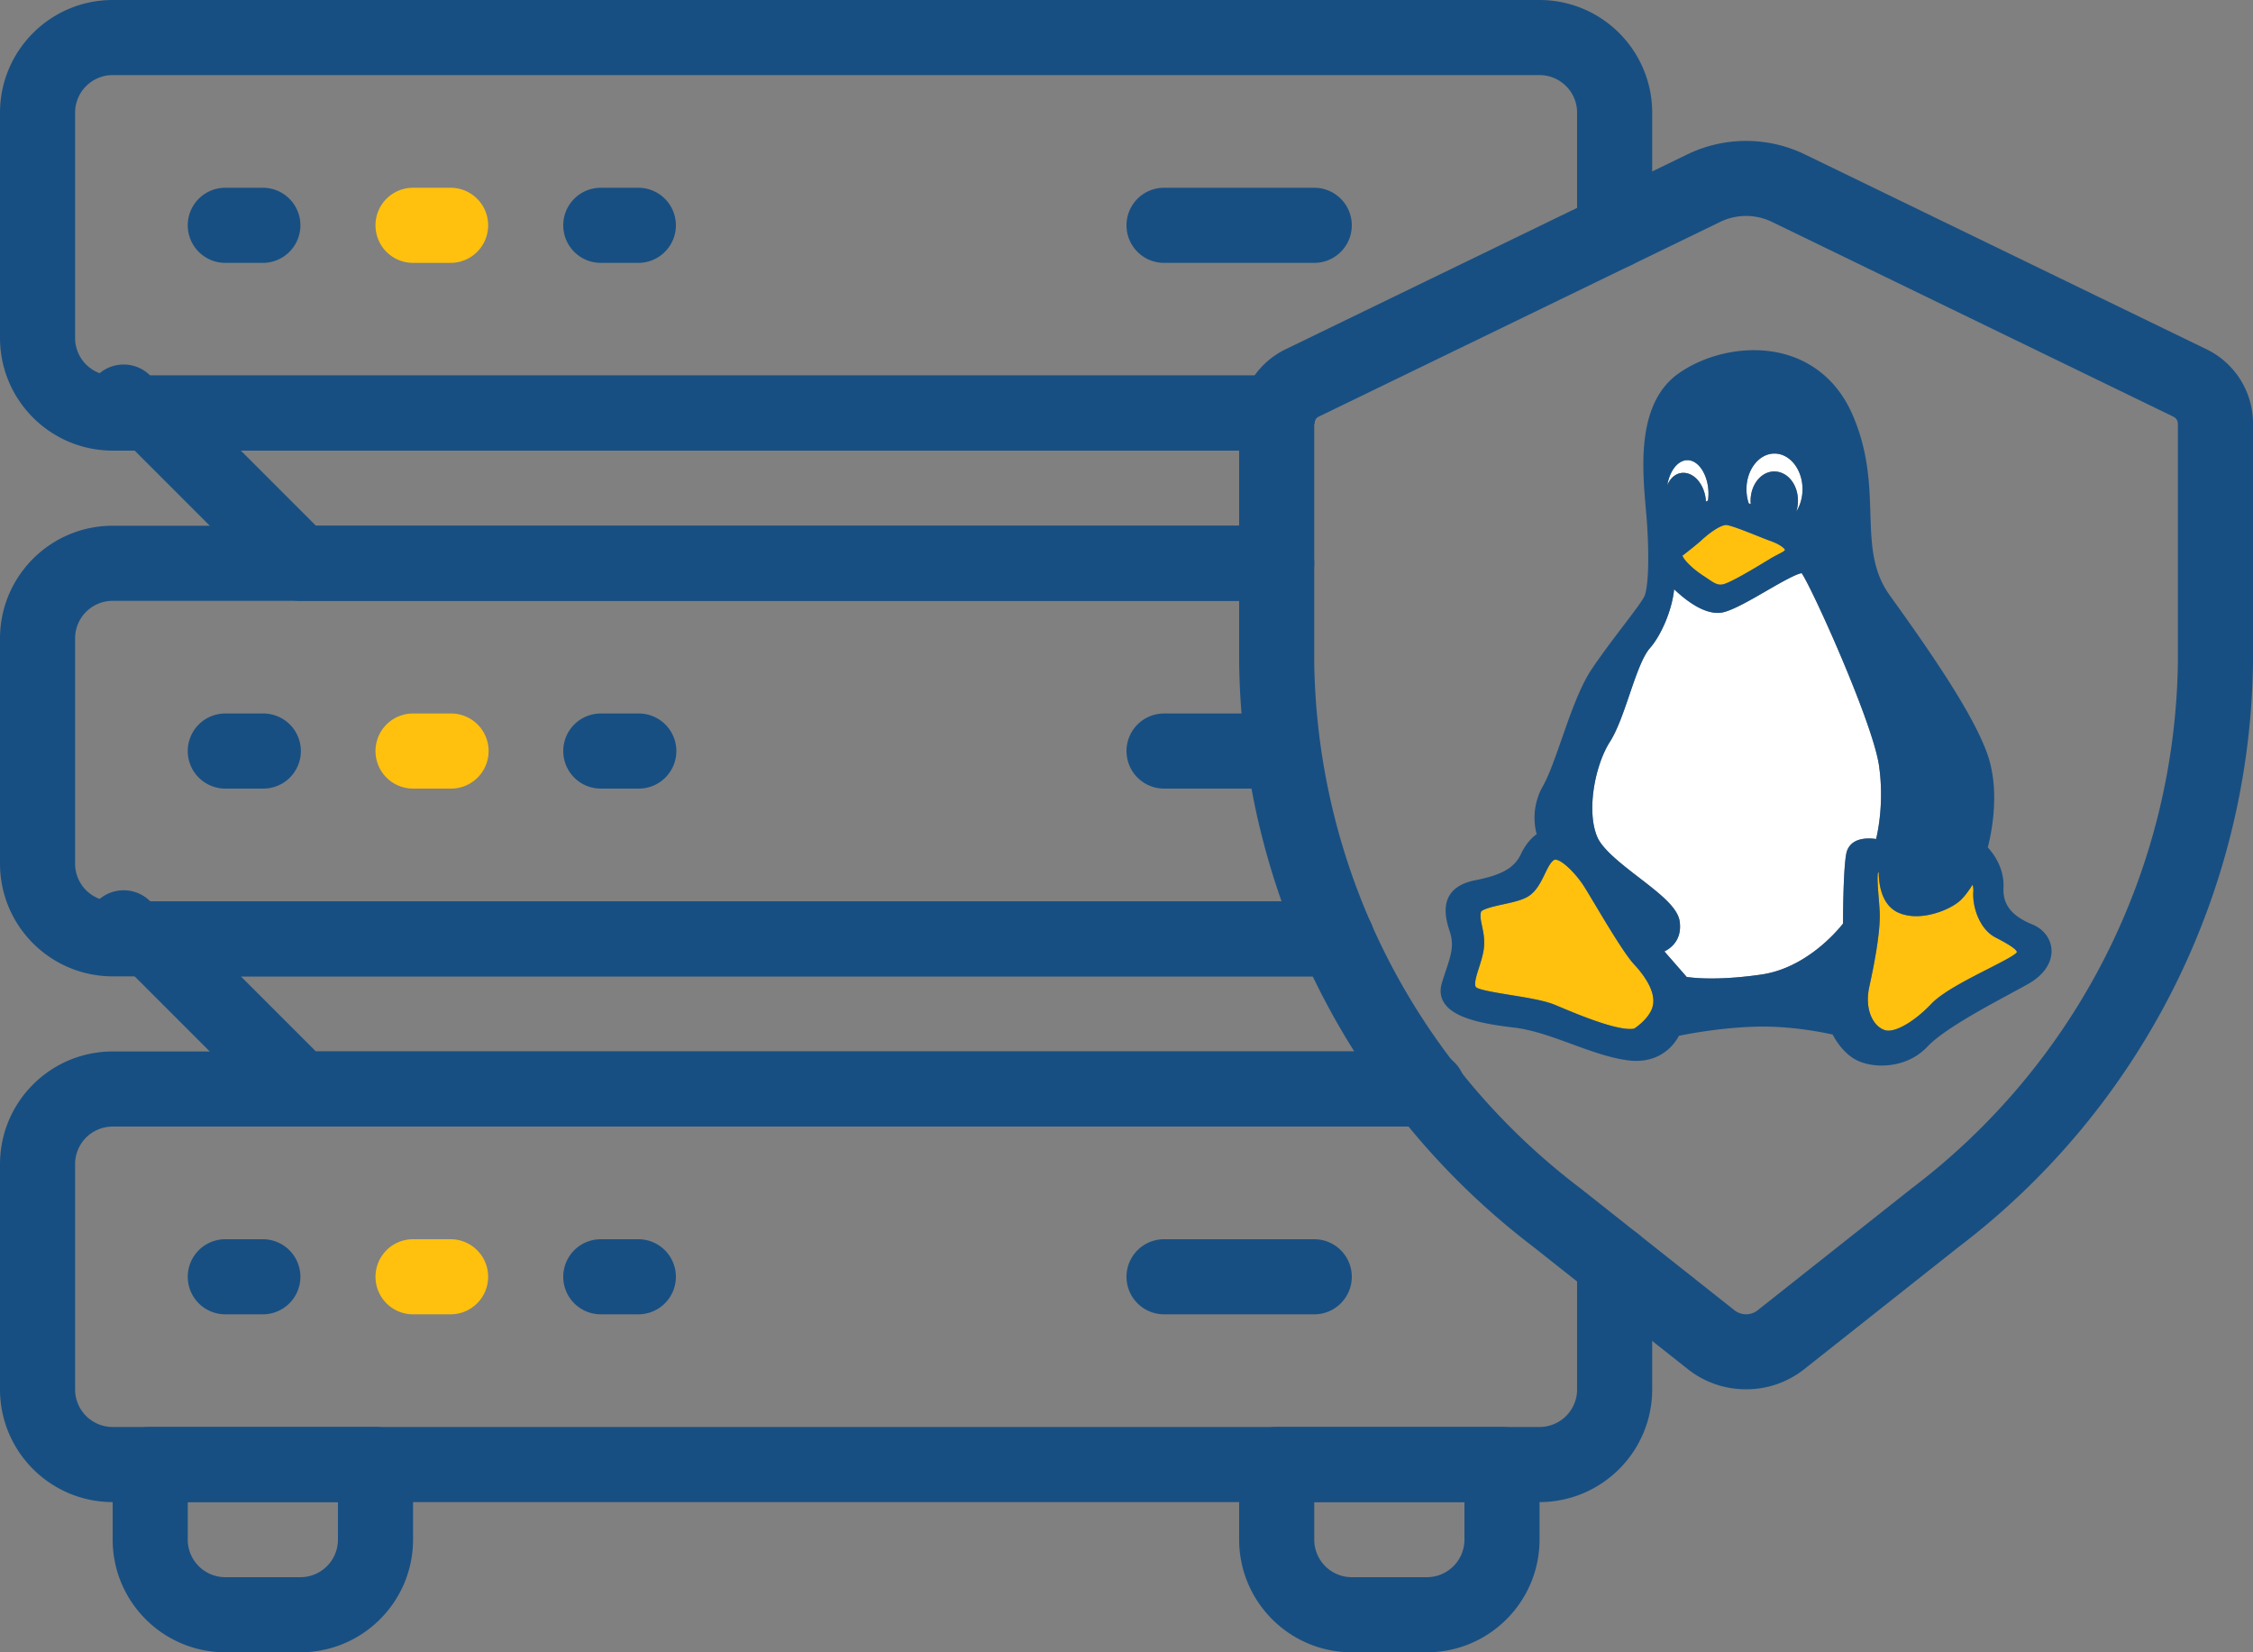 <svg xmlns="http://www.w3.org/2000/svg" xmlns:xlink="http://www.w3.org/1999/xlink" width="400.001" height="293.333"><rect width="100%" height="100%" fill="#808080" stroke="none"/><defs><path id="a" d="M0 0h400.001v293.333H0z"/></defs><clipPath id="b"><use xlink:href="#a" overflow="visible"/></clipPath><path clip-path="url(#b)" fill="#184F82" d="M226.934 80H20C8.959 79.988.013 71.041 0 60V20C.013 8.959 8.959.012 20 0h253.334c11.04.012 19.988 8.959 20 20v21.068a6.666 6.666 0 1 1-13.333 0V20a6.674 6.674 0 0 0-6.667-6.667H20A6.674 6.674 0 0 0 13.333 20v40A6.673 6.673 0 0 0 20 66.667h206.934c3.683 0 6.666 2.985 6.666 6.667S230.616 80 226.934 80"/><path clip-path="url(#b)" fill="#184F82" d="M46.667 46.667H40c-3.682 0-6.667-2.984-6.667-6.667s2.985-6.667 6.667-6.667h6.667a6.667 6.667 0 0 1 0 13.334"/><path clip-path="url(#b)" fill="#FFC10D" d="M80 46.667h-6.667c-3.682 0-6.667-2.984-6.667-6.667s2.985-6.667 6.667-6.667H80a6.667 6.667 0 0 1 0 13.334"/><path clip-path="url(#b)" fill="#184F82" d="M113.333 46.667h-6.667c-3.682 0-6.666-2.984-6.666-6.667s2.985-6.667 6.666-6.667h6.667a6.667 6.667 0 0 1 0 13.334m120.001 0h-26.667c-3.683 0-6.666-2.984-6.666-6.667s2.985-6.667 6.666-6.667h26.667c3.682 0 6.666 2.985 6.666 6.667s-2.984 6.667-6.666 6.667m-6.667 60H53.333a6.67 6.67 0 0 1-4.713-1.953L21.954 78.047a6.667 6.667 0 1 1 4.714-11.381h200.267c3.683 0 6.666 2.985 6.666 6.667S230.617 80 226.934 80H42.76l13.333 13.334h170.572a6.666 6.666 0 0 1 .002 13.333"/><path clip-path="url(#b)" fill="#184F82" d="M237.334 173.333H20c-11.041-.012-19.988-8.959-20-20v-40c.012-11.041 8.959-19.988 20-20h206.666a6.667 6.667 0 0 1 0 13.333H20a6.674 6.674 0 0 0-6.667 6.667v40A6.673 6.673 0 0 0 20 159.999h217.334a6.665 6.665 0 0 1 6.667 6.666 6.667 6.667 0 0 1-6.667 6.668"/><path clip-path="url(#b)" fill="#184F82" d="M46.667 140H40a6.666 6.666 0 1 1 0-13.333h6.667a6.667 6.667 0 1 1 0 13.333"/><path clip-path="url(#b)" fill="#FFC10D" d="M80 140h-6.667a6.666 6.666 0 1 1 0-13.333H80A6.667 6.667 0 1 1 80 140"/><path clip-path="url(#b)" fill="#184F82" d="M113.333 140h-6.667a6.666 6.666 0 0 1-6.666-6.667 6.666 6.666 0 0 1 6.666-6.666h6.667a6.667 6.667 0 1 1 0 13.333m113.334 0h-20a6.666 6.666 0 0 1-6.666-6.667 6.665 6.665 0 0 1 6.666-6.666h20a6.666 6.666 0 1 1 0 13.333M240 200.001H53.333a6.67 6.67 0 0 1-4.713-1.953L21.954 171.38A6.665 6.665 0 1 1 26.668 160h210.667c3.682 0 6.666 2.983 6.666 6.666s-2.984 6.667-6.666 6.667H42.76l13.334 13.334H240a6.665 6.665 0 0 1 6.666 6.666 6.665 6.665 0 0 1-6.666 6.668"/><path clip-path="url(#b)" fill="#184F82" d="M273.334 266.667H20c-11.041-.012-19.988-8.959-20-20v-40c.012-11.041 8.959-19.988 20-20h233.532a6.665 6.665 0 0 1 6.666 6.666 6.666 6.666 0 0 1-6.666 6.667H20a6.673 6.673 0 0 0-6.667 6.666v40.001A6.671 6.671 0 0 0 20 253.333h253.334a6.671 6.671 0 0 0 6.666-6.666v-22.402a6.665 6.665 0 0 1 6.666-6.666 6.665 6.665 0 0 1 6.667 6.666v22.402c-.012 11.041-8.958 19.988-19.999 20"/><path clip-path="url(#b)" fill="#184F82" d="M46.667 233.333H40a6.666 6.666 0 1 1 0-13.332h6.667a6.666 6.666 0 1 1 0 13.332"/><path clip-path="url(#b)" fill="#FFC10D" d="M80 233.333h-6.667a6.666 6.666 0 1 1 0-13.332H80a6.666 6.666 0 1 1 0 13.332"/><path clip-path="url(#b)" fill="#184F82" d="M113.333 233.333h-6.667a6.666 6.666 0 0 1 0-13.332h6.667a6.666 6.666 0 1 1 0 13.332m120.001 0h-26.667a6.666 6.666 0 0 1 0-13.332h26.667c3.682 0 6.666 2.984 6.666 6.666s-2.984 6.666-6.666 6.666m-180.001 60H40c-11.041-.012-19.988-8.959-20-20V260a6.665 6.665 0 0 1 6.667-6.667h40A6.662 6.662 0 0 1 73.335 260v13.333c-.014 11.041-8.96 19.988-20.002 20m-20-26.666v6.666A6.672 6.672 0 0 0 40 280h13.333A6.672 6.672 0 0 0 60 273.333v-6.666H33.333zm220.001 26.666H240c-11.041-.012-19.988-8.959-20-20V260a6.66 6.66 0 0 1 6.667-6.667h40a6.66 6.66 0 0 1 6.667 6.667v13.333c-.013 11.041-8.959 19.988-20 20m-20-26.666v6.666A6.67 6.67 0 0 0 240 280h13.334a6.672 6.672 0 0 0 6.666-6.667v-6.666h-26.666zM310 246.642a16.562 16.562 0 0 1-10.296-3.541l-27.452-21.731A132.435 132.435 0 0 1 220 117.62V75.178a14.638 14.638 0 0 1 8.365-13.229l71.27-34.57a23.946 23.946 0 0 1 20.724-.007l71.27 34.577a14.637 14.637 0 0 1 8.373 13.229v42.441a132.44 132.44 0 0 1-52.26 103.756l-27.453 21.726A16.545 16.545 0 0 1 310 246.642m0-208.302a10.467 10.467 0 0 0-4.551 1.035l-71.268 34.57a1.409 1.409 0 0 0-.849 1.23v42.441a119.186 119.186 0 0 0 47.185 93.287l27.465 21.739a3.33 3.33 0 0 0 4.028.008l27.467-21.738a119.193 119.193 0 0 0 47.188-93.294V75.176a1.4 1.4 0 0 0-.847-1.224l-.007-.007-71.27-34.577A10.496 10.496 0 0 0 310 38.34"/><path clip-path="url(#b)" fill="#FFF" d="M310.83 89.497a6.088 6.088 0 0 1-.027-.588c0-2.871 1.881-5.208 4.192-5.208 2.366 0 4.219 2.288 4.219 5.208 0 .662-.099 1.299-.284 1.888.693-1.102 1.094-2.488 1.094-3.942 0-3.492-2.232-6.334-4.976-6.334s-4.975 2.842-4.975 6.334c0 .858.133 1.698.399 2.504l.358.138m-12.387-5.521c.149-.022.287-.034.424-.034 1.839 0 3.489 1.806 3.922 4.294.043.274.071.545.082.813.12-.06.241-.117.366-.17.061-.431.09-.836.09-1.242 0-3.222-1.707-5.943-3.726-5.943-1.72 0-3.168 1.895-3.582 4.454.47-1.168 1.33-1.99 2.424-2.172m34.649 64.972c.462-1.961 1.381-6.971.511-13.029-1.102-7.657-11.876-31.5-13.729-34.163-1.082.152-3.954 1.812-6.286 3.159-2.702 1.561-5.498 3.177-7.398 3.725a4.51 4.51 0 0 1-1.24.167c-2.776 0-5.784-2.347-7.722-4.197-.339 3.589-2.252 8.144-4.323 10.485-1.306 1.499-2.475 4.925-3.604 8.238-1.047 3.067-2.129 6.24-3.454 8.332-2.681 4.177-4.22 12.292-2.268 16.907.942 2.236 4.37 4.879 7.392 7.208 3.699 2.851 6.891 5.313 7.243 7.794.411 2.935-1.149 4.561-2.711 5.332l3.958 4.529c.613.094 2.085.271 4.395.271 2.701 0 5.697-.237 8.907-.703 7.878-1.167 13.366-7.66 14.45-9.038.006-1.826.063-9.952.596-12.493.206-.979 1.001-2.616 4.001-2.616.466-.001.91.041 1.282.092"/><path clip-path="url(#b)" fill="#FFC10D" d="M298.71 98.649c.156.601 1.521 2.138 3.649 3.532.303.195.585.388.853.569 1.179.8 1.703 1.129 2.55 1.015 1.249-.163 5.851-2.952 7.814-4.143l.488-.297c.731-.445 1.317-.749 1.787-.994.929-.484 1.014-.562 1.053-.739-.105-.273-.974-1.006-2.639-1.578-.529-.19-1.282-.49-2.151-.838-1.882-.751-4.46-1.779-5.506-1.964a.646.646 0 0 0-.133-.011c-.891 0-2.687 1.116-4.474 2.776-.877.795-2.598 2.136-3.291 2.672m-15.709 61.626c-.775-1.294-1.443-2.414-1.804-2.971-1.425-2.216-3.895-4.69-5.072-4.69a.363.363 0 0 0-.192.045c-.629.358-1.155 1.447-1.668 2.501-.706 1.458-1.506 3.109-2.986 4.005-1.091.664-2.765 1.026-4.381 1.379-1.15.249-3.841.833-3.97 1.379-.174.736-.012 1.496.193 2.459.242 1.135.546 2.548.288 4.282-.181 1.088-.512 2.128-.832 3.133-.444 1.398-.95 2.983-.513 3.473.535.473 3.771.994 6.133 1.378 2.969.48 6.04.979 7.921 1.767l.498.209c3.369 1.416 9.638 4.051 12.806 4.051.288 0 .533-.023.73-.068.547-.367 2.861-2.03 3.296-4.073.593-2.636-1.819-5.708-3.311-7.305-1.654-1.778-4.822-7.082-7.136-10.954m71.587 6.313l-.385-.204c-2.651-1.4-4.047-5.205-3.861-8.071.034-.528-.03-.938-.138-1.251-.489.805-1.188 1.822-2.021 2.653-1.411 1.411-4.857 2.936-7.963 2.936-1.159 0-2.215-.206-3.139-.607-3.101-1.353-3.522-5.229-3.53-7.174a.794.794 0 0 0-.125.046c-.19.67-.007 2.929.117 4.449.065.813.135 1.653.177 2.426.173 3.4-.908 9.167-1.849 13.405-.892 4.15.768 7.061 2.784 7.689.182.058.384.086.608.086 1.857 0 4.934-1.923 7.651-4.782 1.931-2.032 6.231-4.229 10.025-6.166 2.14-1.092 4.35-2.222 4.979-2.796.14-.129.16-.203.16-.203-.036-.624-2.545-1.94-3.49-2.436"/><path clip-path="url(#b)" fill="#184F82" d="M360.868 164.137c-3.726-1.524-5.317-3.55-5.164-6.569.158-3.525-1.841-6.108-2.791-7.128.572-2.192 2.25-9.775.001-16.36-2.415-7.049-9.794-17.816-17.408-28.4-3.117-4.346-3.265-9.071-3.434-14.541-.163-5.218-.347-11.132-3.258-17.707-3.164-7.16-9.512-11.265-17.417-11.265-4.703 0-9.532 1.471-13.247 4.033-7.607 5.25-6.603 16.698-5.937 24.272.091 1.036.177 2.016.228 2.853.444 7.419.039 11.329-.486 12.517-.342.776-2.021 2.987-3.798 5.326-1.838 2.421-3.92 5.164-5.627 7.72-2.037 3.076-3.683 7.778-5.272 12.325-1.164 3.325-2.265 6.468-3.334 8.347a11.37 11.37 0 0 0-1.102 8.539c-.771.532-1.878 1.584-2.813 3.562-1.134 2.417-3.429 3.713-8.205 4.632-2.195.448-3.707 1.372-4.499 2.742-1.151 1.996-.524 4.501.049 6.215.846 2.519.319 4.112-.639 7.007a89.082 89.082 0 0 0-.726 2.258c-.399 1.315-.254 2.512.428 3.558 1.804 2.756 7.065 3.729 12.482 4.368 3.235.384 6.775 1.677 10.198 2.929 3.355 1.227 6.824 2.495 9.978 2.878.479.062.953.091 1.411.091 4.762 0 6.913-3.158 7.596-4.457 1.71-.348 7.607-1.467 13.688-1.616 6.068-.173 11.94 1.026 13.604 1.398.522 1 1.9 3.287 4.099 4.465 1.208.661 2.891 1.038 4.611 1.038h.001c1.838 0 5.337-.434 8.105-3.347 2.762-2.926 9.66-6.663 14.699-9.392a259.339 259.339 0 0 0 3.098-1.69c2.829-1.569 4.375-3.812 4.237-6.151-.116-1.944-1.402-3.649-3.356-4.45m-45.822-83.616c2.744 0 4.977 2.841 4.977 6.333 0 1.453-.402 2.84-1.094 3.942a6.272 6.272 0 0 0 .283-1.888c0-2.919-1.853-5.207-4.218-5.207-2.313 0-4.193 2.337-4.193 5.207 0 .197.011.392.028.589a57.667 57.667 0 0 0-.357-.138 7.91 7.91 0 0 1-.403-2.505c.003-3.492 2.232-6.333 4.977-6.333m-8.438 12.691c1.047.185 3.624 1.214 5.507 1.966.868.347 1.622.647 2.151.837 1.665.572 2.533 1.304 2.639 1.579-.039.176-.124.254-1.053.738-.472.244-1.056.548-1.787.995l-.488.296c-1.965 1.191-6.565 3.98-7.814 4.144-.848.113-1.372-.216-2.551-1.017-.267-.181-.549-.374-.852-.567-2.128-1.396-3.494-2.932-3.649-3.533.692-.535 2.412-1.877 3.292-2.671 1.786-1.661 3.583-2.777 4.472-2.777.047 0 .091.003.133.01m-7.007-11.519c2.019 0 3.724 2.721 3.724 5.943 0 .406-.027.81-.09 1.241a8.622 8.622 0 0 0-.365.171 7.585 7.585 0 0 0-.081-.813c-.434-2.487-2.083-4.294-3.922-4.294a2.78 2.78 0 0 0-.425.034c-1.096.182-1.953 1.004-2.423 2.17.414-2.558 1.861-4.452 3.582-4.452m-6.152 96.839c-.435 2.043-2.749 3.706-3.296 4.073a3.355 3.355 0 0 1-.73.067c-3.168 0-9.437-2.634-12.806-4.05l-.498-.209c-1.881-.788-4.952-1.284-7.921-1.767-2.362-.384-5.597-.905-6.133-1.378-.438-.489.068-2.074.513-3.473.32-1.005.651-2.045.832-3.133.258-1.734-.046-3.147-.288-4.282-.205-.963-.367-1.723-.193-2.459.129-.546 2.819-1.13 3.97-1.379 1.617-.353 3.29-.715 4.381-1.38 1.48-.895 2.28-2.546 2.986-4.004.513-1.054 1.039-2.143 1.668-2.501a.366.366 0 0 1 .192-.045c1.178 0 3.647 2.475 5.072 4.69.36.557 1.028 1.677 1.804 2.971 2.313 3.872 5.48 9.176 7.137 10.952 1.49 1.599 3.903 4.671 3.31 7.307m34.358-27.059c-.533 2.539-.59 10.666-.595 12.493-1.085 1.378-6.573 7.87-14.451 9.038-3.21.467-6.205.702-8.907.702-2.31 0-3.781-.178-4.395-.271l-3.958-4.529c1.562-.772 3.122-2.398 2.712-5.333-.354-2.48-3.545-4.942-7.244-7.793-3.021-2.329-6.449-4.971-7.392-7.209-1.952-4.615-.413-12.728 2.268-16.907 1.325-2.091 2.407-5.264 3.454-8.332 1.13-3.312 2.299-6.738 3.606-8.237 2.07-2.342 3.982-6.896 4.321-10.485 1.938 1.849 4.945 4.197 7.723 4.197a4.53 4.53 0 0 0 1.239-.168c1.9-.548 4.696-2.163 7.398-3.725 2.332-1.346 5.204-3.007 6.286-3.158 1.854 2.662 12.628 26.506 13.729 34.162.87 6.059-.049 11.067-.511 13.03a9.228 9.228 0 0 0-1.282-.093c-3 0-3.795 1.639-4.001 2.618m30.113 17.755c-.628.575-2.839 1.703-4.979 2.796-3.793 1.938-8.094 4.133-10.024 6.165-2.718 2.86-5.794 4.782-7.651 4.782-.223 0-.427-.028-.607-.086-2.017-.629-3.677-3.539-2.785-7.688.94-4.239 2.023-10.006 1.849-13.406a94.595 94.595 0 0 0-.175-2.426c-.124-1.52-.309-3.779-.118-4.447a.567.567 0 0 1 .124-.045c.009 1.942.431 5.818 3.53 7.171.925.402 1.982.606 3.139.606 3.107 0 6.553-1.522 7.965-2.934.83-.832 1.53-1.848 2.019-2.654.108.313.175.723.139 1.252-.184 2.867 1.209 6.669 3.86 8.071l.385.203c.946.496 3.455 1.813 3.494 2.438-.004-.001-.025.072-.165.202"/></svg>